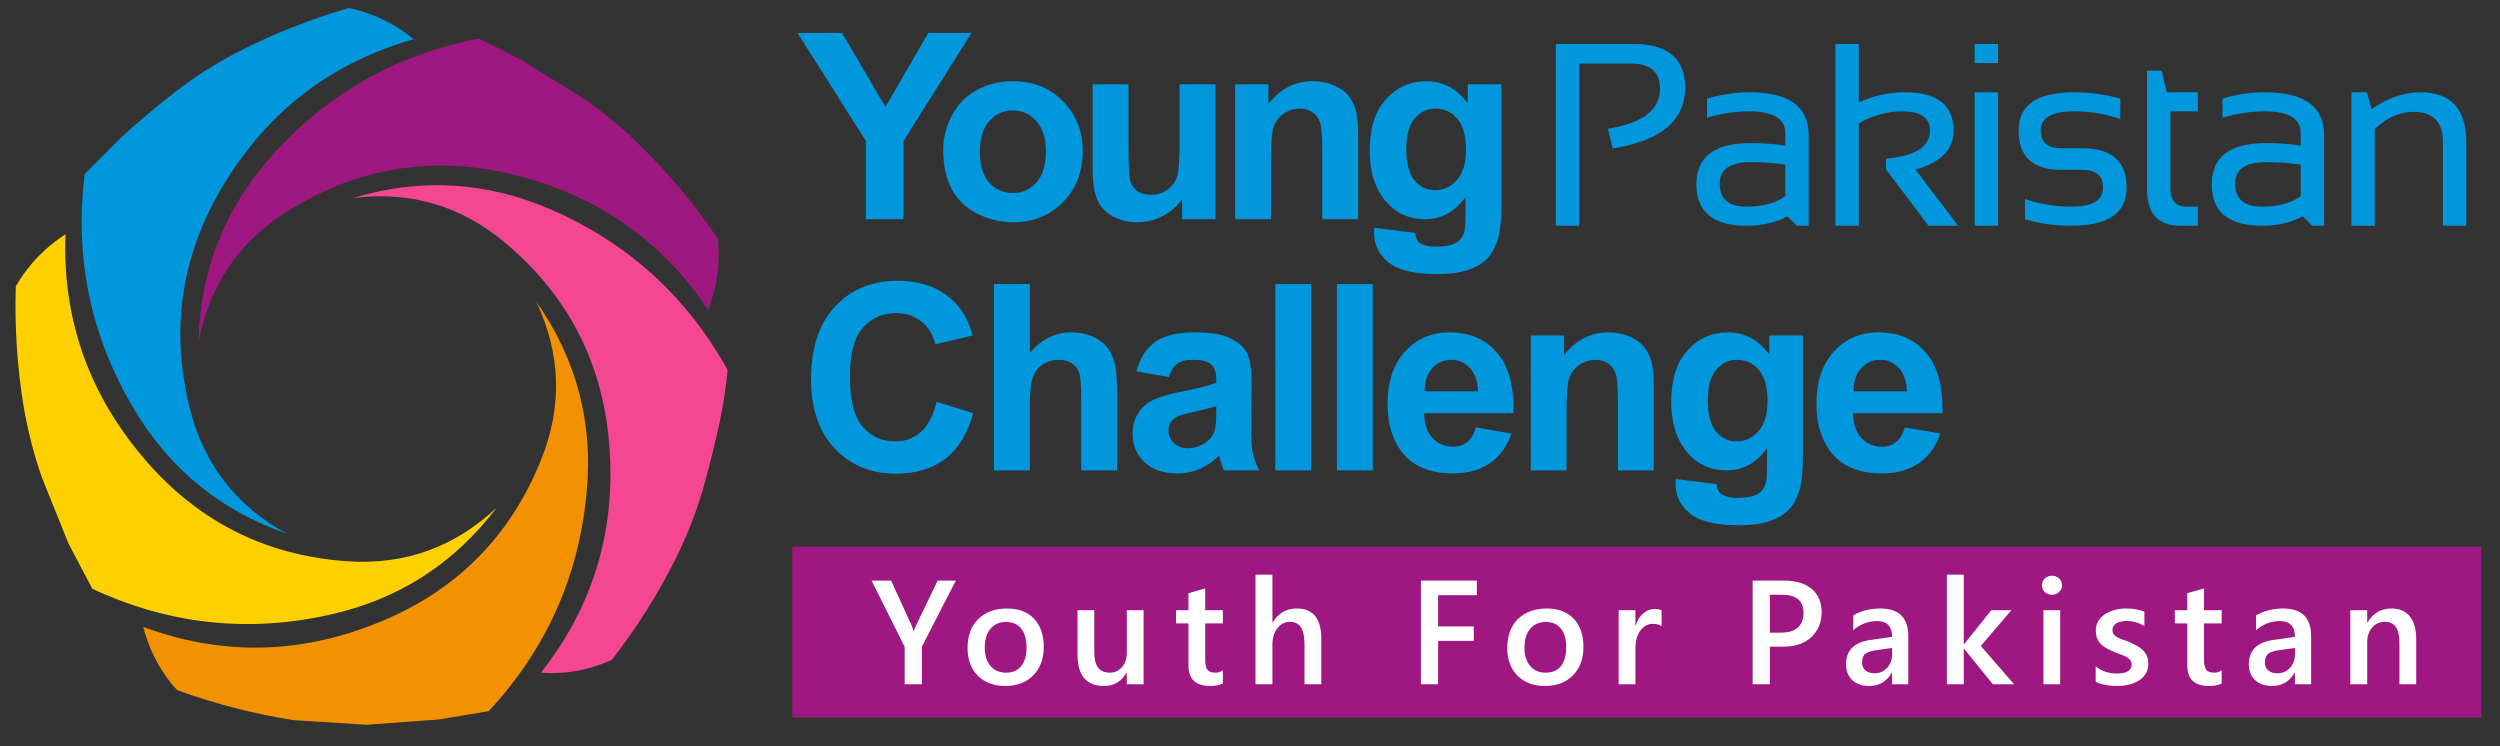 <?xml version="1.0" encoding="utf-8"?>
<svg version="1.1" id="Layer_1"
xmlns="http://www.w3.org/2000/svg"
xmlns:xlink="http://www.w3.org/1999/xlink"
width="211px" height="63px"
xml:space="preserve">
<rect width="100%" height="100%" fill="#333333" stroke="none"/>
<g id="PathID_353" transform="matrix(0.521, 0, 0, 0.521, 30.85, 43.3)" opacity="1">
<path style="fill:#F29200;fill-opacity:1" d="M35.8 -3.2Q33.9 17.1 19.95 32.1L11.8 33.45L0.2 34.3L-11.65 33.55Q-21.25 32.05 -30.5 28.7L-31.4 27.7Q-34.3 24.05 -35.65 19.7L-36 18.45Q-17.2 25.4 1.55 17.95Q20.8 10.4 28.45 -8.65Q33.65 -21.6 27.65 -34.25Q37.5 -20.2 35.8 -3.2" />
</g>
<g id="PathID_354" transform="matrix(0.521, 0, 0, 0.521, 30.85, 43.3)" opacity="1">
</g>
<g id="PathID_355" transform="matrix(0.521, 0, 0, 0.521, 45.6, 36.2)" opacity="1">
<path style="fill:#F44691;fill-opacity:1" d="M29.1 -1.3Q27.9 4.35 26.3 9.95Q24.6 15.65 21.95 21Q17.6 29.7 11.55 37.45L10.3 37.95Q6 39.65 1.35 39.55L0.1 39.5Q12.5 23.75 11.25 3.65Q10 -17.05 -5.75 -30.2Q-16.45 -39.15 -30.35 -37.4Q-14 -42.35 1.7 -35.55Q20.4 -27.45 30.35 -9.55Q29.95 -5.35 29.1 -1.3" />
</g>
<g id="PathID_356" transform="matrix(0.521, 0, 0, 0.521, 45.6, 36.2)" opacity="1">
</g>
<g id="PathID_357" transform="matrix(0.521, 0, 0, 0.521, 38.7, 16.05)" opacity="1">
<path style="fill:#9F1881;fill-opacity:1" d="M29.55 -7.1Q36.5 -0.3 42 7.85L42.1 9.2Q42.35 13.8 40.85 18.2L40.45 19.4Q29.3 2.75 9.75 -2.3Q-10.3 -7.5 -27.7 3.4Q-39.5 10.8 -42.1 24.6Q-41.75 7.45 -30.45 -5.35Q-16.95 -20.6 3.2 -24.55Q7 -22.85 10.55 -20.85L20.4 -14.75Q25.35 -11.3 29.55 -7.1" />
</g>
<g id="PathID_358" transform="matrix(0.521, 0, 0, 0.521, 38.7, 16.05)" opacity="1">
</g>
<g id="PathID_359" transform="matrix(0.521, 0, 0, 0.521, 20.9, 22.85)" opacity="1">
<path style="fill:#0097DC;fill-opacity:1" d="M26.9 -37.5Q7.6 -32.05 -3.2 -15.05Q-14.35 2.45 -9.35 22.35Q-5.95 35.85 6.35 42.6Q-9.8 37 -18.5 22.25Q-28.9 4.7 -26.4 -15.65L-20.6 -21.5Q-16.25 -25.45 -11.7 -29Q-6.95 -32.65 -1.65 -35.4Q7 -39.85 16.4 -42.55L17.7 -42.25Q22.2 -41.05 25.9 -38.3L26.9 -37.5" />
</g>
<g id="PathID_360" transform="matrix(0.521, 0, 0, 0.521, 20.9, 22.85)" opacity="1">
</g>
<g id="PathID_361" transform="matrix(0.521, 0, 0, 0.521, 21.6, 36.2)" opacity="1">
<path style="fill:#FED000;fill-opacity:1" d="M-38.9 -23.1L-38.2 -24.25Q-35.65 -28.15 -31.85 -30.85L-30.85 -31.55Q-31.6 -11.5 -18.75 4.05Q-5.6 20.05 14.9 21.45Q28.8 22.35 39 12.75Q28.65 26.4 11.95 30.1Q-7.95 34.55 -26.5 25.9L-30.35 18.6L-34.7 7.8Q-36.65 2.15 -37.65 -3.75Q-39.2 -13.3 -38.9 -23.1" />
</g>
<g id="PathID_362" transform="matrix(0.521, 0, 0, 0.521, 21.6, 36.2)" opacity="1">
</g>
<g id="PathID_363" transform="matrix(1.384, 0, 0, 0.14, 138.15, 53.35)" opacity="1">
<path style="fill:#9F1881;fill-opacity:1" d="M51.5 -51.5L51.5 51.5L-51.5 51.5L-51.5 -51.5L51.5 -51.5" />
</g>
<g id="PathID_364" transform="matrix(1.384, 0, 0, 0.14, 138.15, 53.35)" opacity="1">
</g>
<g id="PathID_365" transform="matrix(0.244, 0, 0, 0.244, 73.5, 57.75)" opacity="1">
<path style="fill:#FFFFFF;fill-opacity:1" d="M29.4 -35.85L17.65 -13L17.65 0L11.7 0L11.7 -12.9L0.25 -35.85L7 -35.85L14.05 -20.45Q14.2 -20.2 14.8 -18.4L14.9 -18.4Q15.1 -19.2 15.7 -20.45L23.1 -35.85L29.4 -35.85" />
</g>
<g id="PathID_366" transform="matrix(0.244, 0, 0, 0.244, 73.5, 57.75)" opacity="1">
</g>
<g id="PathID_367" transform="matrix(0.244, 0, 0, 0.244, 81.15, 57.75)" opacity="1">
<path style="fill:#FFFFFF;fill-opacity:1" d="M15.1 0.6Q9.2 0.6 5.65 -2.95Q2.1 -6.55 2.1 -12.5Q2.1 -18.95 5.8 -22.55Q9.5 -26.2 15.75 -26.2Q21.75 -26.2 25.1 -22.65Q28.45 -19.15 28.45 -12.9Q28.45 -6.75 24.8 -3.05Q21.2 0.6 15.1 0.6M15.4 -21.55Q12 -21.55 10 -19.15Q8.05 -16.8 8.05 -12.65Q8.05 -8.6 10.05 -6.3Q12.05 -4 15.4 -4Q18.8 -4 20.65 -6.25Q22.5 -8.55 22.5 -12.75Q22.5 -16.95 20.65 -19.25Q18.8 -21.55 15.4 -21.55" />
</g>
<g id="PathID_368" transform="matrix(0.244, 0, 0, 0.244, 81.15, 57.75)" opacity="1">
</g>
<g id="PathID_369" transform="matrix(0.244, 0, 0, 0.244, 90.15, 57.75)" opacity="1">
<path style="fill:#FFFFFF;fill-opacity:1" d="M26.1 0L20.3 0L20.3 -4.05L20.2 -4.05Q17.65 0.6 12.35 0.6Q3.25 0.6 3.25 -10.3L3.25 -25.6L9.05 -25.6L9.05 -10.9Q9.05 -4 14.4 -4Q16.95 -4 18.6 -5.9Q20.3 -7.8 20.3 -10.85L20.3 -25.6L26.1 -25.6L26.1 0" />
</g>
<g id="PathID_370" transform="matrix(0.244, 0, 0, 0.244, 90.15, 57.75)" opacity="1">
</g>
<g id="PathID_371" transform="matrix(0.244, 0, 0, 0.244, 99, 57.75)" opacity="1">
<path style="fill:#FFFFFF;fill-opacity:1" d="M17.25 -0.25Q15.55 0.6 12.8 0.6Q5.35 0.6 5.35 -6.55L5.35 -21.05L1.05 -21.05L1.05 -25.6L5.35 -25.6L5.35 -31.5L11.15 -33.15L11.15 -25.6L17.25 -25.6L17.25 -21.05L11.15 -21.05L11.15 -8.25Q11.15 -5.95 11.95 -4.95Q12.8 -4 14.7 -4Q16.2 -4 17.25 -4.85L17.25 -0.25" />
</g>
<g id="PathID_372" transform="matrix(0.244, 0, 0, 0.244, 99, 57.75)" opacity="1">
</g>
<g id="PathID_373" transform="matrix(0.244, 0, 0, 0.244, 105.05, 57.75)" opacity="1">
<path style="fill:#FFFFFF;fill-opacity:1" d="M26.5 0L20.7 0L20.7 -14Q20.7 -21.6 15.65 -21.6Q13.1 -21.6 11.35 -19.4Q9.6 -17.2 9.6 -13.75L9.6 0L3.75 0L3.75 -37.9L9.6 -37.9L9.6 -21.35L9.7 -21.35Q12.6 -26.2 18 -26.2Q26.5 -26.2 26.5 -15.75L26.5 0" />
</g>
<g id="PathID_374" transform="matrix(0.244, 0, 0, 0.244, 105.05, 57.75)" opacity="1">
</g>
<g id="PathID_375" transform="matrix(0.244, 0, 0, 0.244, 118.85, 57.75)" opacity="1">
<path style="fill:#FFFFFF;fill-opacity:1" d="M23.75 -30.8L10.35 -30.8L10.35 -20L22.7 -20L22.7 -15L10.35 -15L10.35 0L4.4 0L4.4 -35.85L23.75 -35.85L23.75 -30.8" />
</g>
<g id="PathID_376" transform="matrix(0.244, 0, 0, 0.244, 118.85, 57.75)" opacity="1">
</g>
<g id="PathID_377" transform="matrix(0.244, 0, 0, 0.244, 126.7, 57.75)" opacity="1">
<path style="fill:#FFFFFF;fill-opacity:1" d="M15.1 0.6Q9.2 0.6 5.65 -2.95Q2.1 -6.55 2.1 -12.5Q2.1 -18.95 5.8 -22.55Q9.5 -26.2 15.75 -26.2Q21.75 -26.2 25.1 -22.65Q28.45 -19.15 28.45 -12.9Q28.45 -6.75 24.8 -3.05Q21.2 0.6 15.1 0.6M15.4 -21.55Q12 -21.55 10 -19.15Q8.05 -16.8 8.05 -12.65Q8.05 -8.6 10.05 -6.3Q12.05 -4 15.4 -4Q18.8 -4 20.65 -6.25Q22.5 -8.55 22.5 -12.75Q22.5 -16.95 20.65 -19.25Q18.8 -21.55 15.4 -21.55" />
</g>
<g id="PathID_378" transform="matrix(0.244, 0, 0, 0.244, 126.7, 57.75)" opacity="1">
</g>
<g id="PathID_379" transform="matrix(0.244, 0, 0, 0.244, 135.7, 57.75)" opacity="1">
<path style="fill:#FFFFFF;fill-opacity:1" d="M18.6 -20.05Q17.55 -20.9 15.6 -20.9Q13 -20.9 11.25 -18.55Q9.55 -16.25 9.55 -12.25L9.55 0L3.75 0L3.75 -25.6L9.55 -25.6L9.55 -20.3L9.65 -20.3Q10.5 -23 12.25 -24.5Q14.05 -26.05 16.2 -26.05Q17.8 -26.05 18.6 -25.55L18.6 -20.05" />
</g>
<g id="PathID_380" transform="matrix(0.244, 0, 0, 0.244, 135.7, 57.75)" opacity="1">
</g>
<g id="PathID_381" transform="matrix(0.244, 0, 0, 0.244, 146.85, 57.75)" opacity="1">
<path style="fill:#FFFFFF;fill-opacity:1" d="M10.35 -13L10.35 0L4.4 0L4.4 -35.85L15.3 -35.85Q21.45 -35.85 24.85 -32.95Q28.25 -30.1 28.25 -24.85Q28.25 -19.65 24.7 -16.3Q21.15 -13 15.1 -13L10.35 -13M10.35 -30.95L10.35 -17.85L14.2 -17.85Q18 -17.85 20 -19.6Q22 -21.4 22 -24.6Q22 -30.95 14.65 -30.95L10.35 -30.95" />
</g>
<g id="PathID_382" transform="matrix(0.244, 0, 0, 0.244, 146.85, 57.75)" opacity="1">
</g>
<g id="PathID_383" transform="matrix(0.244, 0, 0, 0.244, 155.35, 57.75)" opacity="1">
<path style="fill:#FFFFFF;fill-opacity:1" d="M23.4 0L17.8 0L17.8 -4L17.7 -4Q15.05 0.6 9.9 0.6Q6.15 0.6 4 -1.45Q1.85 -3.5 1.85 -6.85Q1.85 -14.1 10.2 -15.3L17.8 -16.4Q17.8 -21.85 12.6 -21.85Q8.05 -21.85 4.35 -18.7L4.35 -23.8Q8.4 -26.2 13.7 -26.2Q23.4 -26.2 23.4 -16.65L23.4 0M17.8 -12.55L12.45 -11.8Q9.95 -11.5 8.65 -10.6Q7.4 -9.7 7.4 -7.5Q7.4 -5.85 8.55 -4.8Q9.75 -3.8 11.7 -3.8Q14.35 -3.8 16.05 -5.65Q17.8 -7.5 17.8 -10.35L17.8 -12.55" />
</g>
<g id="PathID_384" transform="matrix(0.244, 0, 0, 0.244, 155.35, 57.75)" opacity="1">
</g>
<g id="PathID_385" transform="matrix(0.244, 0, 0, 0.244, 163.4, 57.75)" opacity="1">
<path style="fill:#FFFFFF;fill-opacity:1" d="M27 0L19.65 0L9.7 -12.3L9.6 -12.3L9.6 0L3.75 0L3.75 -37.9L9.6 -37.9L9.6 -13.85L9.7 -13.85L19.1 -25.6L26.05 -25.6L15.5 -13.25L27 0" />
</g>
<g id="PathID_386" transform="matrix(0.244, 0, 0, 0.244, 163.4, 57.75)" opacity="1">
</g>
<g id="PathID_387" transform="matrix(0.244, 0, 0, 0.244, 171.55, 57.75)" opacity="1">
<path style="fill:#FFFFFF;fill-opacity:1" d="M6.7 -30.95Q5.25 -30.95 4.25 -31.85Q3.25 -32.8 3.25 -34.25Q3.25 -35.65 4.25 -36.6Q5.25 -37.55 6.7 -37.55Q8.15 -37.55 9.15 -36.6Q10.2 -35.65 10.2 -34.25Q10.2 -32.9 9.15 -31.9Q8.15 -30.95 6.7 -30.95M9.55 0L3.75 0L3.75 -25.6L9.55 -25.6L9.55 0" />
</g>
<g id="PathID_388" transform="matrix(0.244, 0, 0, 0.244, 171.55, 57.75)" opacity="1">
</g>
<g id="PathID_389" transform="matrix(0.244, 0, 0, 0.244, 176.35, 57.75)" opacity="1">
<path style="fill:#FFFFFF;fill-opacity:1" d="M2.15 -0.8L2.15 -6.15Q5.4 -3.7 9.35 -3.7Q14.6 -3.7 14.6 -6.8Q14.6 -7.65 14.15 -8.25Q13.7 -8.9 12.9 -9.35Q12.15 -9.85 11.1 -10.2L8.8 -11.05Q7.25 -11.7 5.95 -12.4Q4.7 -13.1 3.85 -13.95Q3.05 -14.85 2.6 -15.95Q2.2 -17.1 2.2 -18.6Q2.2 -20.45 3.05 -21.85Q3.95 -23.3 5.4 -24.25Q6.9 -25.2 8.75 -25.7Q10.65 -26.2 12.65 -26.2Q16.2 -26.2 19 -25.1L19 -20.05Q16.3 -21.9 12.8 -21.9Q11.7 -21.9 10.8 -21.65Q9.9 -21.45 9.25 -21.05Q8.65 -20.65 8.3 -20.05Q7.95 -19.5 7.95 -18.85Q7.95 -18 8.3 -17.4Q8.65 -16.85 9.35 -16.4Q10.05 -16 11 -15.6L13.2 -14.85Q14.85 -14.15 16.15 -13.45Q17.5 -12.75 18.4 -11.85Q19.35 -11 19.85 -9.8Q20.35 -8.65 20.35 -7.05Q20.35 -5.1 19.45 -3.65Q18.55 -2.2 17.05 -1.25Q15.55 -0.3 13.55 0.15Q11.6 0.6 9.45 0.6Q5.25 0.6 2.15 -0.8" />
</g>
<g id="PathID_390" transform="matrix(0.244, 0, 0, 0.244, 176.35, 57.75)" opacity="1">
</g>
<g id="PathID_391" transform="matrix(0.244, 0, 0, 0.244, 183.3, 57.75)" opacity="1">
<path style="fill:#FFFFFF;fill-opacity:1" d="M17.25 -0.25Q15.55 0.6 12.8 0.6Q5.35 0.6 5.35 -6.55L5.35 -21.05L1.05 -21.05L1.05 -25.6L5.35 -25.6L5.35 -31.5L11.15 -33.15L11.15 -25.6L17.25 -25.6L17.25 -21.05L11.15 -21.05L11.15 -8.25Q11.15 -5.95 11.95 -4.95Q12.8 -4 14.7 -4Q16.2 -4 17.25 -4.85L17.25 -0.25" />
</g>
<g id="PathID_392" transform="matrix(0.244, 0, 0, 0.244, 183.3, 57.75)" opacity="1">
</g>
<g id="PathID_393" transform="matrix(0.244, 0, 0, 0.244, 189.35, 57.75)" opacity="1">
<path style="fill:#FFFFFF;fill-opacity:1" d="M23.4 0L17.8 0L17.8 -4L17.7 -4Q15.05 0.6 9.9 0.6Q6.15 0.6 4 -1.45Q1.85 -3.5 1.85 -6.85Q1.85 -14.1 10.2 -15.3L17.8 -16.4Q17.8 -21.85 12.6 -21.85Q8.05 -21.85 4.35 -18.7L4.35 -23.8Q8.4 -26.2 13.7 -26.2Q23.4 -26.2 23.4 -16.65L23.4 0M17.8 -12.55L12.45 -11.8Q9.95 -11.5 8.65 -10.6Q7.4 -9.7 7.4 -7.5Q7.4 -5.85 8.55 -4.8Q9.75 -3.8 11.7 -3.8Q14.35 -3.8 16.05 -5.65Q17.8 -7.5 17.8 -10.35L17.8 -12.55" />
</g>
<g id="PathID_394" transform="matrix(0.244, 0, 0, 0.244, 189.35, 57.75)" opacity="1">
</g>
<g id="PathID_395" transform="matrix(0.244, 0, 0, 0.244, 197.45, 57.75)" opacity="1">
<path style="fill:#FFFFFF;fill-opacity:1" d="M26.55 0L20.75 0L20.75 -14.4Q20.75 -21.6 15.7 -21.6Q13.05 -21.6 11.3 -19.6Q9.6 -17.6 9.6 -14.6L9.6 0L3.75 0L3.75 -25.6L9.6 -25.6L9.6 -21.35L9.7 -21.35Q12.55 -26.2 18 -26.2Q22.15 -26.2 24.35 -23.45Q26.55 -20.75 26.55 -15.65L26.55 0" />
</g>
<g id="PathID_396" transform="matrix(0.244, 0, 0, 0.244, 197.45, 57.75)" opacity="1">
</g>
<g id="PathID_397" transform="matrix(0.429, 0, 0, 0.429, 67.35, 18.5)" opacity="1">
<path style="fill:#0097DC;fill-opacity:1" d="M13.35 0L13.35 -15.4L-0.1 -36.65L8.65 -36.65L17.2 -22.1L25.65 -36.65L34.15 -36.65L20.75 -15.35L20.75 0L13.35 0" />
</g>
<g id="PathID_398" transform="matrix(0.429, 0, 0, 0.429, 67.35, 18.5)" opacity="1">
</g>
<g id="PathID_399" transform="matrix(0.429, 0, 0, 0.429, 78.75, 18.5)" opacity="1">
<path style="fill:#0097DC;fill-opacity:1" d="M2 -13.65Q2 -17.15 3.7 -20.4Q5.45 -23.7 8.6 -25.4Q11.75 -27.15 15.7 -27.15Q21.7 -27.15 25.55 -23.2Q29.45 -19.3 29.45 -13.35Q29.45 -7.3 25.55 -3.35Q21.65 0.6 15.75 0.6Q12.05 0.6 8.75 -1.05Q5.45 -2.7 3.7 -5.85Q2 -9.05 2 -13.65M9.2 -13.25Q9.2 -9.3 11.05 -7.2Q12.95 -5.15 15.7 -5.15Q18.45 -5.15 20.3 -7.2Q22.2 -9.3 22.2 -13.3Q22.2 -17.2 20.3 -19.3Q18.45 -21.4 15.7 -21.4Q12.95 -21.4 11.05 -19.3Q9.2 -17.2 9.2 -13.25" />
</g>
<g id="PathID_400" transform="matrix(0.429, 0, 0, 0.429, 78.75, 18.5)" opacity="1">
</g>
<g id="PathID_401" transform="matrix(0.429, 0, 0, 0.429, 90.7, 18.5)" opacity="1">
<path style="fill:#0097DC;fill-opacity:1" d="M21.15 0L21.15 -3.95Q19.7 -1.85 17.3 -0.6Q14.95 0.6 12.35 0.6Q9.65 0.6 7.5 -0.55Q5.4 -1.75 4.45 -3.85Q3.55 -6 3.55 -9.75L3.55 -26.55L10.6 -26.55L10.6 -14.35Q10.6 -8.75 10.95 -7.5Q11.35 -6.25 12.35 -5.5Q13.4 -4.8 14.95 -4.8Q16.75 -4.8 18.15 -5.75Q19.6 -6.75 20.1 -8.2Q20.65 -9.65 20.65 -15.35L20.65 -26.55L27.7 -26.55L27.7 0L21.15 0" />
</g>
<g id="PathID_402" transform="matrix(0.429, 0, 0, 0.429, 90.7, 18.5)" opacity="1">
</g>
<g id="PathID_403" transform="matrix(0.429, 0, 0, 0.429, 102.7, 18.5)" opacity="1">
<path style="fill:#0097DC;fill-opacity:1" d="M27.8 0L20.75 0L20.75 -13.5Q20.75 -17.8 20.3 -19.05Q19.85 -20.35 18.8 -21.05Q17.8 -21.75 16.4 -21.75Q14.6 -21.75 13.15 -20.75Q11.7 -19.75 11.15 -18.1Q10.65 -16.45 10.65 -12L10.65 0L3.6 0L3.6 -26.55L10.15 -26.55L10.15 -22.65Q13.6 -27.15 18.85 -27.15Q21.2 -27.15 23.1 -26.3Q25.05 -25.45 26 -24.15Q27 -22.85 27.4 -21.2Q27.8 -19.55 27.8 -16.5L27.8 0" />
</g>
<g id="PathID_404" transform="matrix(0.429, 0, 0, 0.429, 102.7, 18.5)" opacity="1">
</g>
<g id="PathID_405" transform="matrix(0.429, 0, 0, 0.429, 114.7, 18.5)" opacity="1">
<path style="fill:#0097DC;fill-opacity:1" d="M3 1.7L11.05 2.7Q11.2 4.15 11.95 4.65Q12.95 5.4 15.1 5.4Q17.85 5.4 19.2 4.6Q20.15 4.05 20.6 2.8Q20.95 1.95 20.95 -0.45L20.95 -4.35Q17.8 0 13 0Q7.65 0 4.5 -4.5Q2.1 -8.1 2.1 -13.4Q2.1 -20.1 5.3 -23.6Q8.5 -27.15 13.25 -27.15Q18.2 -27.15 21.4 -22.8L21.4 -26.55L28 -26.55L28 -2.7Q28 2 27.2 4.3Q26.4 6.65 25 7.95Q23.6 9.3 21.25 10.05Q18.95 10.8 15.35 10.8Q8.6 10.8 5.75 8.45Q2.95 6.15 2.95 2.6L3 1.7M9.3 -13.8Q9.3 -9.6 10.9 -7.65Q12.55 -5.7 14.95 -5.7Q17.5 -5.7 19.25 -7.7Q21.05 -9.7 21.05 -13.65Q21.05 -17.75 19.35 -19.75Q17.65 -21.75 15.05 -21.75Q12.55 -21.75 10.9 -19.75Q9.3 -17.8 9.3 -13.8" />
</g>
<g id="PathID_406" transform="matrix(0.429, 0, 0, 0.429, 114.7, 18.5)" opacity="1">
</g>
<g id="PathID_407" transform="matrix(0.429, 0, 0, 0.429, 129.7, 19.05)" opacity="1">
<path style="fill:#0097DC;fill-opacity:1" d="M3.75 0L3.75 -35.75L19 -35.75Q29.2 -35.75 29.2 -27.15Q29.2 -17.5 14.95 -15.2L14 -19.1Q24.25 -20.7 24.25 -26.95Q24.25 -31.9 18.55 -31.9L8.35 -31.9L8.35 0L3.75 0" />
</g>
<g id="PathID_408" transform="matrix(0.429, 0, 0, 0.429, 129.7, 19.05)" opacity="1">
</g>
<g id="PathID_409" transform="matrix(0.429, 0, 0, 0.429, 142.1, 19.05)" opacity="1">
<path style="fill:#0097DC;fill-opacity:1" d="M2.5 -8.15Q2.5 -16.25 13.15 -16.25Q17.05 -16.25 20 -15.75L20 -18.2Q20 -22.5 12.9 -22.5Q8.85 -22.5 4.6 -21.25L4.6 -25Q8.85 -26.25 12.9 -26.25Q24.6 -26.25 24.6 -17.85L24.6 0L22.25 0L20.4 -1.85Q17 0 12.35 0Q2.5 0 2.5 -8.15M13.15 -12.5Q7.1 -12.5 7.1 -8.25Q7.1 -3.75 12.35 -3.75Q17.15 -3.75 20 -5.8L20 -12Q17.25 -12.5 13.15 -12.5" />
</g>
<g id="PathID_410" transform="matrix(0.429, 0, 0, 0.429, 142.1, 19.05)" opacity="1">
</g>
<g id="PathID_411" transform="matrix(0.429, 0, 0, 0.429, 153.3, 19.05)" opacity="1">
<path style="fill:#0097DC;fill-opacity:1" d="M3.75 0L3.75 -35.75L8.35 -35.75L8.35 -24.2Q12.45 -26.25 17.45 -26.25Q27 -26.25 27 -18.65Q27 -13.15 19.5 -11.05L27.9 0L22.05 0L13.7 -11.1L13.7 -13.2Q22.35 -13.95 22.35 -18.7Q22.35 -22.5 16.85 -22.5Q12.55 -22.5 8.35 -20.15L8.35 0L3.75 0" />
</g>
<g id="PathID_412" transform="matrix(0.429, 0, 0, 0.429, 153.3, 19.05)" opacity="1">
</g>
<g id="PathID_413" transform="matrix(0.429, 0, 0, 0.429, 165.05, 19.05)" opacity="1">
<path style="fill:#0097DC;fill-opacity:1" d="M8.35 -35.75L8.35 -32L3.75 -32L3.75 -35.75L8.35 -35.75M8.35 -26.25L8.35 0L3.75 0L3.75 -26.25L8.35 -26.25" />
</g>
<g id="PathID_414" transform="matrix(0.429, 0, 0, 0.429, 165.05, 19.05)" opacity="1">
</g>
<g id="PathID_415" transform="matrix(0.429, 0, 0, 0.429, 169.3, 19.05)" opacity="1">
<path style="fill:#0097DC;fill-opacity:1" d="M3.75 -1.25L3.75 -5.25Q8.1 -3.75 12.85 -3.75Q19.1 -3.75 19.1 -7.5Q19.1 -11 15 -11L10.75 -11Q2.5 -11 2.5 -18.75Q2.5 -26.25 13.4 -26.25Q18.1 -26.25 22.5 -25L22.5 -21Q18.1 -22.5 13.4 -22.5Q6.85 -22.5 6.85 -18.75Q6.85 -15.25 10.75 -15.25L15 -15.25Q23.75 -15.25 23.75 -7.5Q23.75 0 12.85 0Q8.1 0 3.75 -1.25" />
</g>
<g id="PathID_416" transform="matrix(0.429, 0, 0, 0.429, 169.3, 19.05)" opacity="1">
</g>
<g id="PathID_417" transform="matrix(0.429, 0, 0, 0.429, 179.6, 19.05)" opacity="1">
<path style="fill:#0097DC;fill-opacity:1" d="M3.75 -30.5L6.65 -30.5L7.65 -26.25L13.75 -26.25L13.75 -22.5L8.35 -22.5L8.35 -7.4Q8.35 -3.75 11.55 -3.75L13.75 -3.75L13.75 0L10.35 0Q3.75 0 3.75 -7.05L3.75 -30.5" />
</g>
<g id="PathID_418" transform="matrix(0.429, 0, 0, 0.429, 179.6, 19.05)" opacity="1">
</g>
<g id="PathID_419" transform="matrix(0.429, 0, 0, 0.429, 185.6, 19.05)" opacity="1">
<path style="fill:#0097DC;fill-opacity:1" d="M2.5 -8.15Q2.5 -16.25 13.15 -16.25Q17.05 -16.25 20 -15.75L20 -18.2Q20 -22.5 12.9 -22.5Q8.85 -22.5 4.6 -21.25L4.6 -25Q8.85 -26.25 12.9 -26.25Q24.6 -26.25 24.6 -17.85L24.6 0L22.25 0L20.4 -1.85Q17 0 12.35 0Q2.5 0 2.5 -8.15M13.15 -12.5Q7.1 -12.5 7.1 -8.25Q7.1 -3.75 12.35 -3.75Q17.15 -3.75 20 -5.8L20 -12Q17.25 -12.5 13.15 -12.5" />
</g>
<g id="PathID_420" transform="matrix(0.429, 0, 0, 0.429, 185.6, 19.05)" opacity="1">
</g>
<g id="PathID_421" transform="matrix(0.429, 0, 0, 0.429, 196.85, 19.05)" opacity="1">
<path style="fill:#0097DC;fill-opacity:1" d="M3.75 0L3.75 -26.25L6.85 -26.25L7.7 -22.9Q12.45 -26.25 17.3 -26.25Q26.35 -26.25 26.35 -16.45L26.35 0L21.75 0L21.75 -16.55Q21.75 -22.4 15.9 -22.4Q11.95 -22.4 8.35 -19.05L8.35 0L3.75 0" />
</g>
<g id="PathID_422" transform="matrix(0.429, 0, 0, 0.429, 196.85, 19.05)" opacity="1">
</g>
<g id="PathID_423" transform="matrix(0.429, 0, 0, 0.429, 67.4, 39.7)" opacity="1">
<path style="fill:#0097DC;fill-opacity:1" d="M27.15 -13.5L34.35 -11.25Q32.7 -5.2 28.85 -2.25Q25 0.65 19.1 0.65Q11.8 0.65 7.1 -4.3Q2.45 -9.3 2.45 -17.95Q2.45 -27.15 7.15 -32.2Q11.85 -37.3 19.55 -37.3Q26.3 -37.3 30.5 -33.3Q33 -30.95 34.25 -26.55L26.9 -24.8Q26.25 -27.65 24.15 -29.3Q22.1 -30.95 19.2 -30.95Q15.15 -30.95 12.6 -28Q10.1 -25.1 10.1 -18.55Q10.1 -11.6 12.55 -8.65Q15.05 -5.7 19.05 -5.7Q21.95 -5.7 24.05 -7.55Q26.2 -9.45 27.15 -13.5" />
</g>
<g id="PathID_424" transform="matrix(0.429, 0, 0, 0.429, 67.4, 39.7)" opacity="1">
</g>
<g id="PathID_425" transform="matrix(0.429, 0, 0, 0.429, 82.35, 39.7)" opacity="1">
<path style="fill:#0097DC;fill-opacity:1" d="M10.65 -36.65L10.65 -23.1Q14.05 -27.15 18.75 -27.15Q21.2 -27.15 23.15 -26.25Q25.1 -25.35 26.05 -23.95Q27.05 -22.55 27.4 -20.85Q27.8 -19.15 27.8 -15.55L27.8 0L20.75 0L20.75 -14Q20.75 -18.15 20.35 -19.25Q19.95 -20.4 18.9 -21.05Q17.9 -21.75 16.4 -21.75Q14.65 -21.75 13.25 -20.9Q11.9 -20.05 11.25 -18.3Q10.65 -16.6 10.65 -13.25L10.65 0L3.6 0L3.6 -36.65L10.65 -36.65" />
</g>
<g id="PathID_426" transform="matrix(0.429, 0, 0, 0.429, 82.35, 39.7)" opacity="1">
</g>
<g id="PathID_427" transform="matrix(0.429, 0, 0, 0.429, 94.8, 39.7)" opacity="1">
<path style="fill:#0097DC;fill-opacity:1" d="M8.95 -18.35L2.6 -19.5Q3.65 -23.4 6.25 -25.25Q8.9 -27.15 14.05 -27.15Q18.75 -27.15 21.05 -26Q23.35 -24.9 24.3 -23.2Q25.25 -21.5 25.25 -16.9L25.15 -8.7Q25.15 -5.2 25.45 -3.55Q25.8 -1.9 26.75 0L19.8 0Q19.5 -0.7 19.1 -2.05L18.85 -2.9Q17.05 -1.15 15 -0.25Q12.95 0.6 10.65 0.6Q6.55 0.6 4.2 -1.6Q1.85 -3.8 1.85 -7.2Q1.85 -9.45 2.9 -11.2Q3.95 -12.95 5.9 -13.85Q7.85 -14.8 11.45 -15.5Q16.4 -16.45 18.3 -17.25L18.3 -17.95Q18.3 -20 17.3 -20.85Q16.3 -21.75 13.55 -21.75Q11.65 -21.75 10.6 -20.95Q9.55 -20.2 8.95 -18.35M18.3 -12.65Q16.95 -12.2 14.05 -11.55Q11.15 -10.95 10.25 -10.35Q8.9 -9.4 8.9 -7.9Q8.9 -6.45 9.95 -5.4Q11.05 -4.35 12.75 -4.35Q14.65 -4.35 16.35 -5.55Q17.6 -6.5 18 -7.85Q18.3 -8.75 18.3 -11.25L18.3 -12.65" />
</g>
<g id="PathID_428" transform="matrix(0.429, 0, 0, 0.429, 94.8, 39.7)" opacity="1">
</g>
<g id="PathID_429" transform="matrix(0.429, 0, 0, 0.429, 106.05, 39.7)" opacity="1">
<path style="fill:#0097DC;fill-opacity:1" d="M3.7 0L3.7 -36.65L10.75 -36.65L10.75 0L3.7 0" />
</g>
<g id="PathID_430" transform="matrix(0.429, 0, 0, 0.429, 106.05, 39.7)" opacity="1">
</g>
<g id="PathID_431" transform="matrix(0.429, 0, 0, 0.429, 111.25, 39.7)" opacity="1">
<path style="fill:#0097DC;fill-opacity:1" d="M3.7 0L3.7 -36.65L10.75 -36.65L10.75 0L3.7 0" />
</g>
<g id="PathID_432" transform="matrix(0.429, 0, 0, 0.429, 111.25, 39.7)" opacity="1">
</g>
<g id="PathID_433" transform="matrix(0.429, 0, 0, 0.429, 116.4, 39.7)" opacity="1">
<path style="fill:#0097DC;fill-opacity:1" d="M19.05 -8.45L26.05 -7.25Q24.7 -3.4 21.75 -1.4Q18.85 0.6 14.5 0.6Q7.55 0.6 4.25 -3.9Q1.65 -7.55 1.65 -13.05Q1.65 -19.65 5.1 -23.4Q8.55 -27.15 13.8 -27.15Q19.75 -27.15 23.15 -23.2Q26.6 -19.3 26.45 -11.25L8.85 -11.25Q8.9 -8.1 10.5 -6.35Q12.15 -4.65 14.55 -4.65Q16.2 -4.65 17.3 -5.55Q18.45 -6.45 19.05 -8.45M19.45 -15.55Q19.35 -18.55 17.85 -20.15Q16.35 -21.75 14.2 -21.75Q11.9 -21.75 10.4 -20.05Q8.95 -18.4 8.95 -15.55L19.45 -15.55" />
</g>
<g id="PathID_434" transform="matrix(0.429, 0, 0, 0.429, 116.4, 39.7)" opacity="1">
</g>
<g id="PathID_435" transform="matrix(0.429, 0, 0, 0.429, 127.65, 39.7)" opacity="1">
<path style="fill:#0097DC;fill-opacity:1" d="M27.8 0L20.75 0L20.75 -13.5Q20.75 -17.8 20.3 -19.05Q19.85 -20.35 18.8 -21.05Q17.8 -21.75 16.4 -21.75Q14.6 -21.75 13.15 -20.75Q11.7 -19.75 11.15 -18.1Q10.65 -16.45 10.65 -12L10.65 0L3.6 0L3.6 -26.55L10.15 -26.55L10.15 -22.65Q13.6 -27.15 18.85 -27.15Q21.2 -27.15 23.1 -26.3Q25.05 -25.45 26 -24.15Q27 -22.85 27.4 -21.2Q27.8 -19.55 27.8 -16.5L27.8 0" />
</g>
<g id="PathID_436" transform="matrix(0.429, 0, 0, 0.429, 127.65, 39.7)" opacity="1">
</g>
<g id="PathID_437" transform="matrix(0.429, 0, 0, 0.429, 140.15, 39.7)" opacity="1">
<path style="fill:#0097DC;fill-opacity:1" d="M3 1.7L11.05 2.7Q11.2 4.15 11.95 4.65Q12.95 5.4 15.1 5.4Q17.85 5.4 19.2 4.6Q20.15 4.05 20.6 2.8Q20.95 1.95 20.95 -0.45L20.95 -4.35Q17.8 0 13 0Q7.65 0 4.5 -4.5Q2.1 -8.1 2.1 -13.4Q2.1 -20.1 5.3 -23.6Q8.5 -27.15 13.25 -27.15Q18.2 -27.15 21.4 -22.8L21.4 -26.55L28 -26.55L28 -2.7Q28 2 27.2 4.3Q26.4 6.65 25 7.95Q23.6 9.3 21.25 10.05Q18.95 10.8 15.35 10.8Q8.6 10.8 5.75 8.45Q2.95 6.15 2.95 2.6L3 1.7M9.3 -13.8Q9.3 -9.6 10.9 -7.65Q12.55 -5.7 14.95 -5.7Q17.5 -5.7 19.25 -7.7Q21.05 -9.7 21.05 -13.65Q21.05 -17.75 19.35 -19.75Q17.65 -21.75 15.05 -21.75Q12.55 -21.75 10.9 -19.75Q9.3 -17.8 9.3 -13.8" />
</g>
<g id="PathID_438" transform="matrix(0.429, 0, 0, 0.429, 140.15, 39.7)" opacity="1">
</g>
<g id="PathID_439" transform="matrix(0.429, 0, 0, 0.429, 152.6, 39.7)" opacity="1">
<path style="fill:#0097DC;fill-opacity:1" d="M19.05 -8.45L26.05 -7.25Q24.7 -3.4 21.75 -1.4Q18.85 0.6 14.5 0.6Q7.55 0.6 4.25 -3.9Q1.65 -7.55 1.65 -13.05Q1.65 -19.65 5.1 -23.4Q8.55 -27.15 13.8 -27.15Q19.75 -27.15 23.15 -23.2Q26.6 -19.3 26.45 -11.25L8.85 -11.25Q8.9 -8.1 10.5 -6.35Q12.15 -4.65 14.55 -4.65Q16.2 -4.65 17.3 -5.55Q18.45 -6.45 19.05 -8.45M19.45 -15.55Q19.35 -18.55 17.85 -20.15Q16.35 -21.75 14.2 -21.75Q11.9 -21.75 10.4 -20.05Q8.95 -18.4 8.95 -15.55L19.45 -15.55" />
</g>
<g id="PathID_440" transform="matrix(0.429, 0, 0, 0.429, 152.6, 39.7)" opacity="1">
</g>
</svg>
